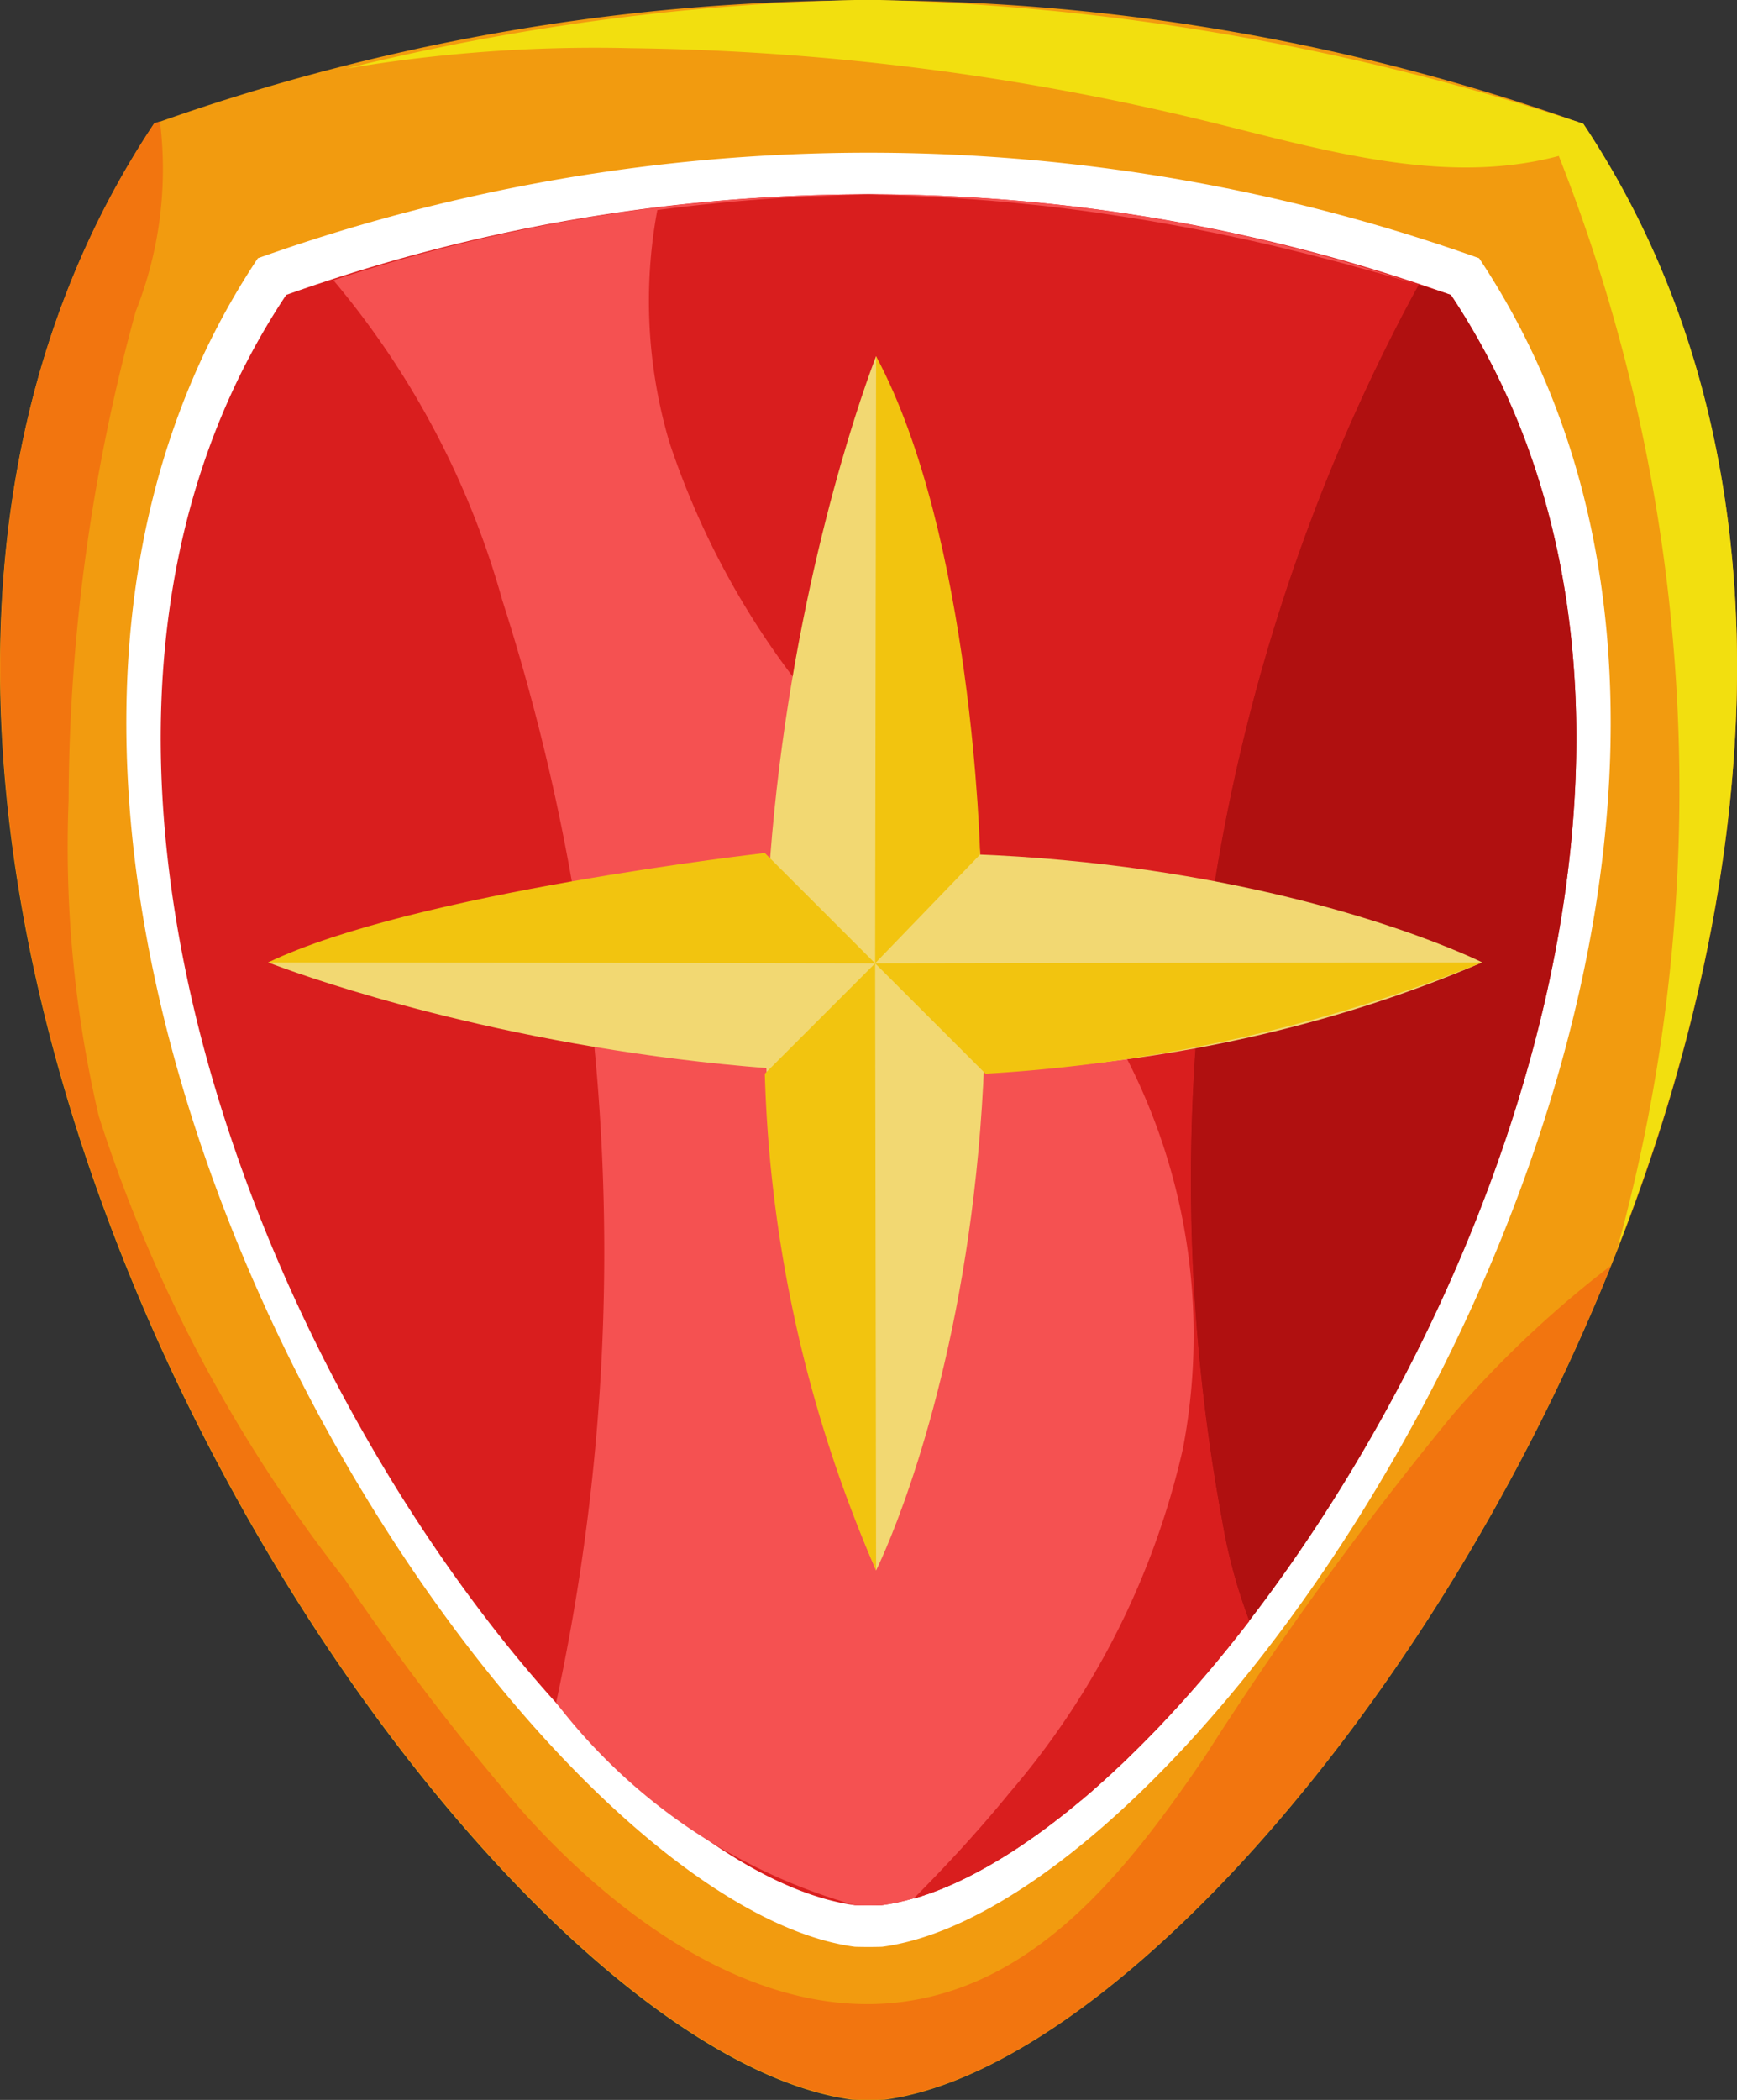 <svg xmlns="http://www.w3.org/2000/svg" width="23.804" height="28.773" viewBox="0 0 23.804 28.773">
  <rect x="0" y="0" width="23.804" height="28.773" fill="#333333" stroke="none"/>
  <g id="Group_141" data-name="Group 141" transform="translate(-834.742 -97.504)">
    <path id="Path_485" data-name="Path 485" d="M856.436,99.2a29.188,29.188,0,0,0-19.584,0c-6.619,9.953,3.947,26.323,9.574,27.075a7.714,7.714,0,0,0,.436,0C852.49,125.519,863.056,109.149,856.436,99.2Z" fill="#f29b0f"/>
    <path id="Path_486" data-name="Path 486" d="M857.224,103.716a24.94,24.94,0,0,0-16.736,0c-5.656,8.505,3.373,22.494,8.182,23.137a6.565,6.565,0,0,0,.372,0C853.851,126.21,862.881,112.221,857.224,103.716Z" transform="translate(-2.212 -2.674)" fill="#fff"/>
    <path id="Path_487" data-name="Path 487" d="M857.439,104.947a23.788,23.788,0,0,0-15.961,0c-5.394,8.111,3.217,21.452,7.8,22.065a7.194,7.194,0,0,0,.356,0C854.222,126.4,862.833,113.058,857.439,104.947Z" transform="translate(-2.814 -3.402)" fill="#d91e1e"/>
    <path id="Path_488" data-name="Path 488" d="M865.986,104.947a27.323,27.323,0,0,0-7.98-1.379,25.636,25.636,0,0,0-2.894.216,6.809,6.809,0,0,0,.167,3.187,11.128,11.128,0,0,0,2.948,4.605,29,29,0,0,1,2.528,2.583,8.293,8.293,0,0,1,1.559,6.6,10.962,10.962,0,0,1-2.374,4.711c-.413.507-.855.987-1.316,1.451C863.293,125.571,871.212,112.8,865.986,104.947Z" transform="translate(-11.361 -3.402)" fill="#b01010"/>
    <path id="Path_489" data-name="Path 489" d="M856.819,116.975a14.568,14.568,0,0,0-2.17,2.046,48.076,48.076,0,0,0-3.4,4.689c-.96,1.409-2.1,2.89-3.761,3.284-2.1.5-4.166-.944-5.6-2.555a34.386,34.386,0,0,1-2.423-3.168,20.28,20.28,0,0,1-3.37-6.346,16.168,16.168,0,0,1-.413-4.322,25.57,25.57,0,0,1,.919-6.7,5.292,5.292,0,0,0,.333-2.605l-.078.025c-6.619,9.953,3.947,26.323,9.574,27.075a7.733,7.733,0,0,0,.436,0C849.9,127.994,854.385,123.026,856.819,116.975Z" transform="translate(0 -2.13)" fill="#f2750f"/>
    <g id="Group_140" data-name="Group 140" transform="translate(839.484 97.504)">
      <path id="Path_490" data-name="Path 490" d="M862.5,99.2A33.519,33.519,0,0,0,852.7,97.5a32.386,32.386,0,0,0-7.16.945,20.426,20.426,0,0,1,3.905-.281,35.132,35.132,0,0,1,7.926,1.009c1.577.387,3.223.885,4.792.468a23.637,23.637,0,0,1,.8,14.978C864.966,109.529,865.494,103.7,862.5,99.2Z" transform="translate(-845.543 -97.504)" fill="#f2df0f"/>
    </g>
    <path id="Path_491" data-name="Path 491" d="M857.695,123.117a7.255,7.255,0,0,1-.372-1.372,25.665,25.665,0,0,1,2.542-16.659c.05-.094.1-.187.152-.279a23.478,23.478,0,0,0-14.868-.061,11.679,11.679,0,0,1,2.314,4.383,29.232,29.232,0,0,1,.738,15.107,7.831,7.831,0,0,0,4.1,2.776,7.194,7.194,0,0,0,.356,0C854.124,126.816,856,125.322,857.695,123.117Z" transform="translate(-5.838 -3.402)" fill="#f55151"/>
    <path id="Path_492" data-name="Path 492" d="M857.226,103.594q-.323.016-.647.039l-.063.005q-.318.024-.637.057l-.064.006q-.333.035-.666.078l-.038.005a6.812,6.812,0,0,0,.167,3.187,11.128,11.128,0,0,0,2.948,4.605,29,29,0,0,1,2.528,2.583,8.293,8.293,0,0,1,1.559,6.6,10.962,10.962,0,0,1-2.374,4.711c-.413.507-.855.987-1.315,1.45l.021-.006c.057-.017.114-.036.171-.055l.049-.017c.064-.023.129-.048.194-.076l.043-.018c.054-.023.108-.048.163-.074l.058-.028c.064-.031.128-.064.193-.1l.061-.034c.049-.027.1-.055.147-.084l.073-.043q.093-.056.187-.116l.083-.055.125-.085.092-.064q.088-.063.177-.129l.106-.081.1-.076.18-.146.1-.081.13-.111.068-.061q.219-.194.438-.406l.038-.037q.233-.227.465-.475l.011-.012c.38-.406.757-.851,1.126-1.331a7.259,7.259,0,0,1-.372-1.372,25.666,25.666,0,0,1,2.542-16.659c.05-.094.1-.187.152-.279h0c-.136-.042-.271-.082-.407-.121l-.084-.025-.367-.1-.123-.034c-.115-.031-.229-.061-.343-.09l-.146-.038-.325-.08-.164-.04-.31-.071-.177-.039-.3-.063-.188-.038-.288-.055-.2-.036-.279-.049-.209-.034-.27-.042-.218-.032-.261-.036-.228-.029-.251-.03-.24-.025-.239-.024-.253-.022-.227-.018-.273-.018-.206-.013-.314-.014-.166-.008q-.24-.009-.481-.013c-.216,0-.433.011-.65.021Z" transform="translate(-11.361 -3.402)" fill="#d91e1e"/>
    <path id="Path_493" data-name="Path 493" d="M860.14,108.622s-3.431,8.644,0,16.637C860.14,125.259,863.515,118.568,860.14,108.622Z" transform="translate(-13.392 -6.237)" fill="#f2d872"/>
    <path id="Path_494" data-name="Path 494" d="M843.113,125.624s8.644,3.431,16.637,0C859.75,125.624,853.06,122.249,843.113,125.624Z" transform="translate(-4.696 -14.933)" fill="#f2d872"/>
    <path id="Path_495" data-name="Path 495" d="M862.073,108.622l-.013,8.318,1.439-1.491S863.395,111.094,862.073,108.622Z" transform="translate(-15.325 -6.237)" fill="#f2c40f"/>
    <path id="Path_496" data-name="Path 496" d="M860.141,135.887l-.013-8.318-1.512,1.512A18.281,18.281,0,0,0,860.141,135.887Z" transform="translate(-13.393 -16.865)" fill="#f2c40f"/>
    <path id="Path_497" data-name="Path 497" d="M870.378,127.54l-8.318.013,1.513,1.512A21.565,21.565,0,0,0,870.378,127.54Z" transform="translate(-15.325 -16.849)" fill="#f2c40f"/>
    <path id="Path_498" data-name="Path 498" d="M843.113,125.624l8.318.013-1.512-1.512S845.111,124.666,843.113,125.624Z" transform="translate(-4.696 -14.933)" fill="#f2c40f"/>
  </g>
</svg>
